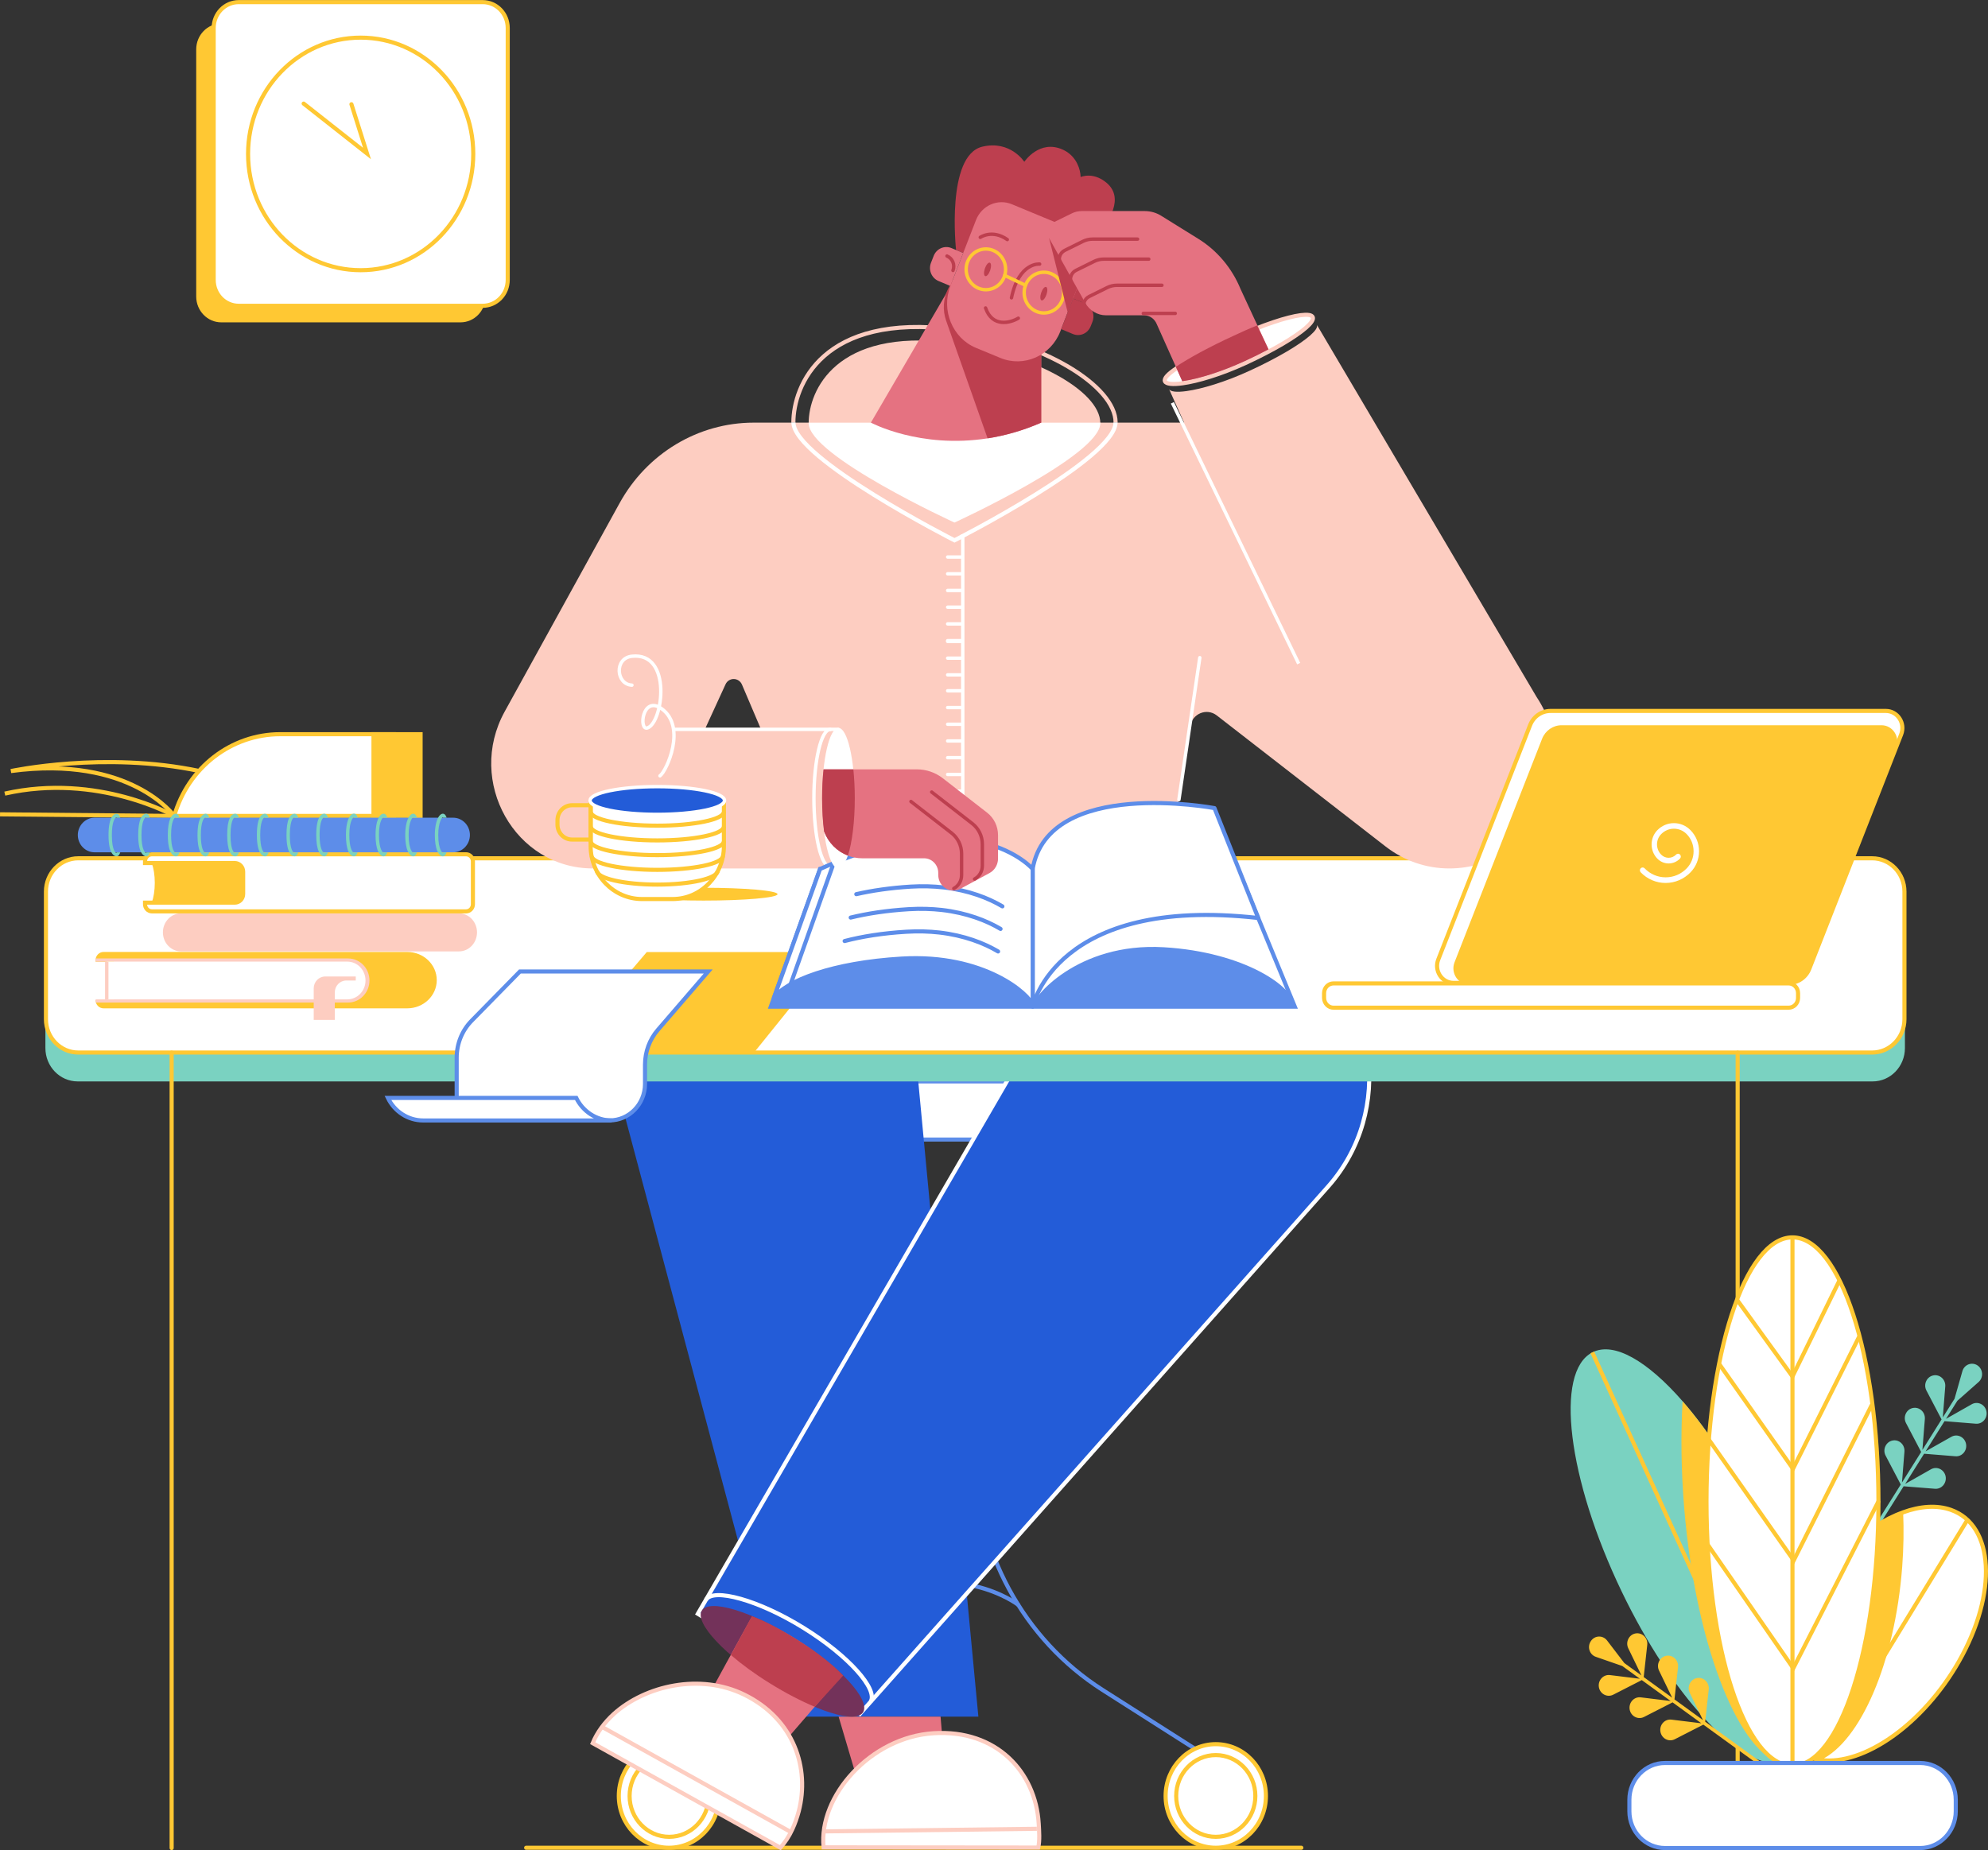 <svg width="449" height="418" viewBox="0 0 449 418" fill="none" xmlns="http://www.w3.org/2000/svg">
<rect x="0" y="0" width="449" height="418" fill="#333333" stroke="none"/>
<g clip-path="url(#clip0_1633_27743)">
<path d="M293.917 417.421H118.834" stroke="#FFC833" stroke-width="0.926" stroke-miterlimit="10" stroke-linecap="round"/>
<path d="M206.437 257.435V328.281C206.437 350.093 195.494 370.344 177.523 381.79L152.232 397.902" stroke="#5D8DE9" stroke-width="0.926" stroke-linecap="round" stroke-linejoin="round"/>
<path d="M220.138 257.435V328.281C220.138 350.093 231.081 370.344 249.051 381.79L274.343 397.902" stroke="#5D8DE9" stroke-width="0.926" stroke-linecap="round" stroke-linejoin="round"/>
<path d="M229.339 257.435H198.499C195.771 257.435 193.567 255.159 193.567 252.341V244.301H234.271V252.341C234.271 255.159 232.067 257.435 229.339 257.435Z" fill="white" stroke="#5D8DE9" stroke-width="0.926" stroke-miterlimit="10"/>
<path d="M151.091 417.421C157.348 417.421 162.419 412.183 162.419 405.719C162.419 399.255 157.348 394.018 151.091 394.018C144.834 394.018 139.763 399.255 139.763 405.719C139.763 412.183 144.834 417.421 151.091 417.421Z" fill="white" stroke="#FFC833" stroke-width="0.926" stroke-miterlimit="10"/>
<path d="M274.589 417.421C280.847 417.421 285.917 412.183 285.917 405.719C285.917 399.255 280.847 394.018 274.589 394.018C268.332 394.018 263.261 399.255 263.261 405.719C263.261 412.183 268.332 417.421 274.589 417.421Z" fill="white" stroke="#FFC833" stroke-width="0.926" stroke-miterlimit="10"/>
<path d="M274.589 414.953C279.521 414.953 283.528 410.814 283.528 405.719C283.528 400.625 279.521 396.485 274.589 396.485C269.657 396.485 265.65 400.625 265.65 405.719C265.65 410.814 269.657 414.953 274.589 414.953Z" fill="white" stroke="#FFC833" stroke-width="0.926" stroke-miterlimit="10"/>
<path d="M151.138 414.953C156.069 414.953 160.077 410.814 160.077 405.719C160.077 400.625 156.069 396.485 151.138 396.485C146.206 396.485 142.198 400.625 142.198 405.719C142.198 410.814 146.206 414.953 151.138 414.953Z" fill="white" stroke="#FFC833" stroke-width="0.926" stroke-miterlimit="10"/>
<path d="M229.94 362.511C229.94 362.511 215.267 351.398 196.603 362.511" stroke="#5D8DE9" stroke-width="0.926" stroke-linecap="round" stroke-linejoin="round"/>
<path d="M206.791 237.949L220.971 387.809H177.277L141.351 252.962C134.739 230.96 148.965 208.575 171.112 208.527H174.195C190.593 208.48 204.495 221.041 206.791 237.949Z" fill="#235CD8"/>
<path d="M212.432 387.809H189.407L193.028 400.052C197.575 395.371 203.91 391.996 210.83 391.566C211.477 391.518 212.109 391.502 212.741 391.502L212.432 387.809Z" fill="#E57281"/>
<path d="M186.016 417.325C184.814 405.798 196.588 392.457 210.845 391.55C225.101 390.642 233.902 400.369 234.595 411.928C234.703 413.679 234.857 415.812 234.487 417.373L186.016 417.325Z" fill="white" stroke="#FDCDC1" stroke-width="0.926" stroke-miterlimit="10"/>
<path d="M234.179 413.138L186.015 413.727" stroke="#FDCDC1" stroke-width="0.926" stroke-miterlimit="10"/>
<path d="M194.369 387.809L157.919 364.883L239.419 223.843C249.729 206.951 275.899 201.729 292.406 212.11C311.44 224.082 315.17 251.003 300.158 268.007L194.369 387.809Z" fill="#235CD8"/>
<path d="M194.214 387.172L157.61 364.565L239.264 223.843C249.575 206.951 275.745 201.729 292.252 212.11C311.286 224.082 315.015 251.003 300.004 268.007L194.214 387.172Z" stroke="white" stroke-width="0.926" stroke-miterlimit="10"/>
<path d="M158.489 363.88C160.107 361.11 169.586 363.928 179.666 370.2C189.745 376.457 196.573 384.003 194.955 386.774C193.336 389.544 183.889 386.503 173.809 380.246C163.745 373.989 156.886 366.666 158.489 363.88Z" fill="#73325A"/>
<path d="M160.708 381.806L177.724 392.855L182.532 387.283L183.996 385.579L190.1 378.51C187.48 375.74 183.888 372.811 179.65 370.2C176.229 368.082 172.853 366.395 169.802 365.249L165.039 373.893L163.991 375.788L160.708 381.806Z" fill="#E57281"/>
<path d="M133.861 393.794L176.244 417.404C177.308 416.226 178.217 414.841 178.942 413.265C179.558 411.944 180.036 410.559 180.406 409.158C182.902 399.478 179.373 388.381 168.107 382.841C158.166 377.953 145.79 380.755 138.639 387.187C136.527 389.114 134.863 391.358 133.861 393.794Z" fill="white" stroke="#FDCDC1" stroke-width="0.926" stroke-miterlimit="10"/>
<path d="M136.126 390.212L178.525 413.823" stroke="#FDCDC1" stroke-width="0.926" stroke-miterlimit="10" stroke-linecap="round"/>
<path d="M165.07 373.878C167.505 375.979 170.495 378.177 173.84 380.246C177.415 382.475 180.929 384.29 184.027 385.58L190.438 378.511C187.818 375.741 183.919 372.811 179.681 370.2C176.259 368.083 172.884 366.236 169.832 365.09L165.07 373.878Z" fill="#BD3F4F"/>
<path d="M159.429 361.428C161.047 358.657 171.281 361.412 181.53 367.78C191.779 374.148 198.283 381.615 196.665 384.385" stroke="white" stroke-width="0.926" stroke-miterlimit="10"/>
<path d="M17.544 244.301C13.521 244.301 10.254 240.926 10.254 236.77V207.954C10.254 203.799 13.521 200.424 17.544 200.424H422.947C426.97 200.424 430.237 203.799 430.237 207.954V236.77C430.237 240.926 426.97 244.301 422.947 244.301H17.544Z" fill="#7AD2C1"/>
<path d="M17.667 193.896H422.839C426.862 193.896 430.129 197.272 430.129 201.427V230.243C430.129 234.398 426.862 237.773 422.839 237.773H17.667C13.645 237.773 10.377 234.398 10.377 230.243V201.427C10.377 197.272 13.645 193.896 17.667 193.896Z" fill="white" stroke="#FFC833" stroke-width="0.926" stroke-miterlimit="10"/>
<path d="M38.767 237.805V417.484" stroke="#FFC833" stroke-width="0.926" stroke-miterlimit="10" stroke-linecap="round"/>
<path d="M392.462 237.805V417.484" stroke="#FFC833" stroke-width="0.926" stroke-miterlimit="10" stroke-linecap="round"/>
<path d="M405.778 372.764L406.425 373.194L429.944 335.764L437.019 336.322C438.529 336.449 439.731 335.032 439.423 333.488C439.099 331.959 437.45 331.163 436.109 331.928L430.299 335.223L434.568 328.409L441.642 328.982C443.153 329.11 444.355 327.677 444.031 326.148C443.707 324.62 442.058 323.824 440.717 324.588L434.907 327.868L439.176 321.054L446.25 321.627C447.761 321.754 448.963 320.322 448.639 318.793C448.316 317.265 446.667 316.469 445.326 317.233L439.515 320.528L442.089 316.437L446.867 312.218C448.023 311.199 447.9 309.32 446.636 308.461C445.357 307.601 443.646 308.254 443.214 309.766L441.442 315.991L438.791 320.21L439.346 313.205C439.469 311.645 438.097 310.403 436.618 310.721C435.138 311.04 434.368 312.759 435.092 314.128L438.513 320.656L434.183 327.549L434.738 320.56C434.861 319 433.489 317.758 432.01 318.077C430.53 318.395 429.759 320.115 430.484 321.484L433.905 328.011L429.574 334.905L430.129 327.916C430.253 326.355 428.881 325.098 427.401 325.432C425.922 325.75 425.151 327.47 425.875 328.839L429.297 335.366L405.778 372.764Z" fill="#7AD2C1"/>
<path d="M366.261 359.533C377.559 383.048 392.817 399.398 401.833 398.268C402.573 398.173 403.266 397.966 403.913 397.631C412.483 393.237 409.524 369.054 397.286 343.613C392.046 332.707 385.958 323.362 380.04 316.564C372.133 307.505 364.535 303 359.634 305.515C351.065 309.909 354.039 334.092 366.261 359.533Z" fill="#7AD2C1"/>
<path d="M380.41 340.954C382.922 370.757 392.154 394.797 401.817 398.268C402.557 398.173 403.251 397.966 403.898 397.631C412.467 393.237 409.508 369.054 397.271 343.613C392.03 332.707 385.943 323.362 380.024 316.564C379.593 324.063 379.685 332.325 380.41 340.954Z" fill="#FFC833"/>
<path d="M359.633 305.516L401.816 398.269" stroke="#FFC833" stroke-width="0.926" stroke-miterlimit="10"/>
<path d="M360.435 374.292L366.4 376.362L370.376 379.243L363.625 378.415C362.115 378.224 360.867 379.593 361.113 381.138C361.375 382.682 362.994 383.542 364.365 382.841L370.808 379.546L377.327 384.274L370.576 383.446C369.066 383.255 367.818 384.624 368.064 386.169C368.326 387.713 369.944 388.573 371.316 387.872L377.758 384.577L384.262 389.305L377.512 388.477C376.001 388.286 374.753 389.655 375.015 391.2C375.277 392.744 376.895 393.604 378.267 392.903L384.709 389.607L396.623 398.252H397.964L385.125 388.939L385.927 381.663C386.096 380.103 384.771 378.813 383.276 379.084C381.781 379.355 380.964 381.042 381.642 382.443L384.617 388.573L378.19 383.908L378.991 376.632C379.161 375.072 377.835 373.782 376.341 374.053C374.846 374.324 374.029 376.011 374.707 377.412L377.666 383.526L371.239 378.861L372.04 371.585C372.21 370.025 370.885 368.736 369.39 369.006C367.895 369.277 367.078 370.965 367.756 372.366L370.73 378.495L366.862 375.693L362.963 370.598C362.023 369.372 360.188 369.42 359.325 370.71C358.416 371.999 358.986 373.798 360.435 374.292Z" fill="#FFC833"/>
<path d="M408.784 397.026C409.554 397.297 410.371 397.488 411.203 397.599C420.913 398.905 434.322 389.544 442.429 375.327C451.229 359.884 450.427 344.568 440.641 341.097C437.466 339.967 433.721 340.238 429.837 341.639C421.73 344.552 412.945 352.353 406.996 362.781C398.211 378.24 399.012 393.556 408.784 397.026Z" fill="white" stroke="#FFC833" stroke-width="0.926" stroke-miterlimit="10"/>
<path d="M408.783 397.026C409.554 397.297 410.371 397.488 411.203 397.599C420.173 393.396 427.972 375.597 429.621 353.977C429.944 349.71 430.006 345.571 429.836 341.639C421.73 344.552 412.945 352.353 406.996 362.781C398.211 378.24 399.012 393.556 408.783 397.026Z" fill="#FFC833"/>
<path d="M444.355 343.343L411.219 397.6" stroke="#FFC833" stroke-width="0.926" stroke-miterlimit="10"/>
<path d="M404.837 398.905C394.112 398.905 385.418 372.183 385.418 339.219C385.418 306.256 394.112 279.533 404.837 279.533C415.562 279.533 424.257 306.256 424.257 339.219C424.257 372.183 415.562 398.905 404.837 398.905Z" fill="white" stroke="#FFC833" stroke-width="0.926" stroke-miterlimit="10"/>
<path d="M404.838 279.517V398.905" stroke="#FFC833" stroke-width="0.926" stroke-miterlimit="10"/>
<path d="M392.462 293.83L404.838 310.96L415.333 289.5" stroke="#FFC833" stroke-width="0.926" stroke-miterlimit="10" stroke-linecap="round"/>
<path d="M388.44 308.349L404.961 331.816L419.819 302.124" stroke="#FFC833" stroke-width="0.926" stroke-miterlimit="10" stroke-linecap="round"/>
<path d="M385.865 325.097L405.115 352.512L422.701 317.487" stroke="#FFC833" stroke-width="0.926" stroke-miterlimit="10" stroke-linecap="round"/>
<path d="M384.664 347.45L405.023 376.871L424.211 339.267" stroke="#FFC833" stroke-width="0.926" stroke-miterlimit="10" stroke-linecap="round"/>
<path d="M376.048 417.485H433.674C438.113 417.485 441.719 413.759 441.719 409.174V406.579C441.719 401.994 438.113 398.269 433.674 398.269H376.048C371.609 398.269 368.003 401.994 368.003 406.579V409.174C368.003 413.775 371.609 417.485 376.048 417.485Z" fill="white" stroke="#5D8DE9" stroke-width="0.926" stroke-miterlimit="10"/>
<path d="M36.793 210.629C36.793 213.001 38.627 214.928 40.878 214.928H103.652C105.917 214.928 107.736 213.001 107.736 210.629C107.736 208.257 105.902 206.331 103.652 206.331H40.878C38.627 206.331 36.793 208.257 36.793 210.629Z" fill="#FDCDC1"/>
<path d="M63.287 165.86H88.98V184.328H39.352C42.496 173.375 52.237 165.86 63.287 165.86Z" fill="white" stroke="#FFC833" stroke-width="0.926" stroke-miterlimit="10"/>
<path d="M84.356 165.86V184.328L94.99 184.344V165.86H84.356Z" fill="#FFC833" stroke="#FFC833" stroke-width="0.926" stroke-miterlimit="10"/>
<path d="M0.005 183.962L39.352 184.328C39.352 184.328 29.504 170.541 2.471 174.187C2.471 174.187 23.616 169.633 45.07 174.187" stroke="#FFC833" stroke-width="0.926" stroke-miterlimit="10"/>
<path d="M39.352 184.328C39.352 184.328 22.106 174.537 1.083 179.282" stroke="#FFC833" stroke-width="0.926" stroke-miterlimit="10"/>
<path d="M34.959 199.437C34.959 201.172 34.697 202.748 34.281 203.91H53.161C54.132 203.91 54.934 203.035 54.934 201.968V196.921C54.934 195.839 54.148 194.979 53.161 194.979H34.281C34.697 196.125 34.959 197.701 34.959 199.437Z" fill="#FFC833"/>
<path d="M54.918 196.922V201.968C54.918 203.051 54.07 203.911 53.038 203.911H32.755V204.277C32.755 205.168 33.449 205.885 34.312 205.885H105.254C106.117 205.885 106.811 205.168 106.811 204.277V194.597C106.811 193.706 106.117 192.989 105.254 192.989H34.312C33.449 192.989 32.755 193.706 32.755 194.597V194.963H53.038C54.07 194.979 54.918 195.839 54.918 196.922Z" fill="white"/>
<path d="M54.918 196.922V201.968C54.918 203.051 54.07 203.911 53.038 203.911H32.755V204.277C32.755 205.168 33.449 205.885 34.312 205.885H105.254C106.117 205.885 106.811 205.168 106.811 204.277V194.597C106.811 193.706 106.117 192.989 105.254 192.989H34.312C33.449 192.989 32.755 193.706 32.755 194.597V194.963H53.038C54.07 194.979 54.918 195.839 54.918 196.922Z" stroke="#FFC833" stroke-width="0.926" stroke-miterlimit="10"/>
<path d="M81.35 218.382C82.09 219.098 82.553 220.404 82.553 221.503C82.553 223.684 80.703 225.928 78.422 225.928H21.582C21.582 226.947 22.383 227.791 23.385 227.791H91.985C93.819 227.791 95.484 227.075 96.686 225.928C97.888 224.782 98.643 223.19 98.643 221.423C98.643 217.904 95.668 215.055 91.985 215.055H23.385C22.399 215.055 21.582 215.883 21.582 216.917V217.252H78.422C79.578 217.236 80.611 217.682 81.35 218.382Z" fill="#FFC833"/>
<path d="M25.697 217.236V225.769H21.597V226.486H78.622C79.254 226.486 79.871 226.358 80.425 226.12C81.027 225.865 81.581 225.499 82.028 225.021C82.907 224.114 83.446 222.872 83.446 221.503C83.446 218.748 81.289 216.52 78.622 216.52H21.597V217.236H25.697Z" fill="#FDCDC1"/>
<path d="M24.11 217.236V225.769H78.422C80.703 225.769 82.553 223.859 82.553 221.503C82.553 220.324 82.09 219.258 81.351 218.478C80.611 217.713 79.578 217.236 78.438 217.236H24.11Z" fill="white"/>
<path d="M24.109 217.236V225.769" stroke="#FDCDC1" stroke-width="0.771" stroke-miterlimit="10"/>
<path d="M70.855 223.286V230.402H75.617V224.193C75.617 222.713 76.773 221.503 78.222 221.503H80.349V220.595H73.459C72.011 220.595 70.855 221.805 70.855 223.286Z" fill="#FDCDC1"/>
<path d="M21.366 184.726H102.342C104.438 184.726 106.133 186.477 106.133 188.643C106.118 190.792 104.438 192.543 102.342 192.543H21.366C19.27 192.543 17.575 190.792 17.575 188.627C17.59 186.477 19.285 184.726 21.366 184.726Z" fill="#5D8DE9"/>
<path d="M39.737 192.559H40.554C40.462 192.814 40.23 193.451 39.722 193.451C39.414 193.451 37.903 193.212 37.903 188.643C37.903 187.019 38.088 185.777 38.458 184.933C38.905 183.93 39.491 183.819 39.706 183.819C40.23 183.819 40.462 184.472 40.554 184.726H39.737C39.706 184.663 39.676 184.631 39.66 184.615C39.383 184.694 38.643 185.491 38.643 188.643C38.643 191.795 39.383 192.575 39.66 192.671C39.691 192.639 39.722 192.607 39.737 192.559Z" fill="#7AD2C1"/>
<path d="M33.048 192.559H33.865C33.773 192.814 33.542 193.451 33.033 193.451C32.725 193.451 31.214 193.212 31.214 188.643C31.214 187.019 31.399 185.777 31.769 184.933C32.216 183.93 32.802 183.819 33.018 183.819C33.542 183.819 33.773 184.472 33.865 184.726H33.048C33.018 184.663 32.987 184.631 32.971 184.615C32.694 184.694 31.954 185.491 31.954 188.643C31.954 191.795 32.694 192.575 32.971 192.671C32.987 192.639 33.018 192.607 33.048 192.559Z" fill="#7AD2C1"/>
<path d="M26.344 192.559H27.161C27.068 192.814 26.837 193.451 26.329 193.451C25.897 193.451 24.51 193.101 24.51 188.643C24.51 184.185 25.897 183.835 26.329 183.835C26.853 183.835 27.084 184.488 27.176 184.742H26.359C26.329 184.679 26.298 184.647 26.282 184.631C25.974 184.711 25.265 185.538 25.265 188.659C25.265 190.569 25.527 191.556 25.758 192.066C25.943 192.48 26.144 192.655 26.282 192.687C26.298 192.639 26.313 192.607 26.344 192.559Z" fill="#7AD2C1"/>
<path d="M59.85 192.559H60.667C60.575 192.814 60.343 193.451 59.835 193.451C59.527 193.451 58.016 193.212 58.016 188.643C58.016 184.074 59.403 183.835 59.835 183.835C60.359 183.835 60.59 184.488 60.683 184.742H59.866C59.835 184.679 59.804 184.647 59.789 184.631C59.48 184.711 58.772 185.538 58.772 188.659C58.772 191.779 59.511 192.591 59.789 192.687C59.789 192.639 59.819 192.607 59.85 192.559Z" fill="#7AD2C1"/>
<path d="M53.146 192.559H53.963C53.87 192.814 53.639 193.451 53.13 193.451C52.837 193.451 52.298 193.324 51.882 192.432C51.512 191.62 51.312 190.346 51.312 188.643C51.312 186.939 51.497 185.666 51.882 184.854C52.298 183.962 52.837 183.835 53.13 183.835C53.654 183.835 53.886 184.488 53.978 184.742H53.161C53.13 184.679 53.099 184.647 53.084 184.631C52.899 184.663 52.714 184.87 52.56 185.204C52.344 185.682 52.067 186.669 52.067 188.659C52.067 190.649 52.329 191.62 52.56 192.114C52.714 192.448 52.915 192.655 53.084 192.687C53.099 192.639 53.115 192.607 53.146 192.559Z" fill="#7AD2C1"/>
<path d="M46.442 192.559H47.258C47.166 192.814 46.935 193.451 46.426 193.451C45.995 193.451 44.608 193.101 44.608 188.643C44.608 184.185 46.118 183.835 46.426 183.835C46.95 183.835 47.181 184.488 47.274 184.742H46.457C46.426 184.679 46.395 184.647 46.38 184.631C46.103 184.711 45.363 185.507 45.363 188.659C45.363 191.811 46.072 192.607 46.38 192.687C46.395 192.639 46.411 192.607 46.442 192.559Z" fill="#7AD2C1"/>
<path d="M79.948 192.56H80.765C80.672 192.814 80.441 193.451 79.932 193.451C79.701 193.451 79.115 193.34 78.684 192.337C78.314 191.509 78.129 190.251 78.129 188.627C78.129 187.131 78.329 185.873 78.684 185.013C79.008 184.249 79.47 183.803 79.948 183.803C80.472 183.803 80.703 184.456 80.795 184.711H79.979C79.948 184.663 79.932 184.615 79.917 184.599C79.824 184.647 79.609 184.822 79.393 185.332C79.162 185.857 78.9 186.86 78.9 188.611C78.9 191.763 79.639 192.544 79.917 192.639C79.901 192.639 79.917 192.607 79.948 192.56Z" fill="#7AD2C1"/>
<path d="M73.243 192.559H74.06C73.968 192.814 73.736 193.451 73.228 193.451C72.997 193.451 72.411 193.339 71.979 192.336C71.609 191.508 71.424 190.251 71.424 188.627C71.424 184.153 72.812 183.819 73.243 183.819C73.767 183.819 73.998 184.472 74.091 184.726H73.274C73.243 184.663 73.212 184.631 73.197 184.615C72.889 184.694 72.18 185.522 72.18 188.643C72.18 191.763 72.919 192.575 73.197 192.671C73.197 192.639 73.212 192.607 73.243 192.559Z" fill="#7AD2C1"/>
<path d="M66.539 192.559H67.356C67.264 192.814 67.032 193.451 66.524 193.451C66.092 193.451 64.705 193.101 64.705 188.643C64.705 186.939 64.89 185.666 65.275 184.854C65.692 183.962 66.231 183.835 66.524 183.835C67.048 183.835 67.279 184.488 67.372 184.742H66.555C66.524 184.679 66.493 184.647 66.478 184.631C66.293 184.663 66.108 184.87 65.954 185.204C65.738 185.682 65.46 186.669 65.46 188.659C65.46 191.779 66.169 192.607 66.478 192.687C66.493 192.639 66.524 192.607 66.539 192.559Z" fill="#7AD2C1"/>
<path d="M100.045 192.559H100.862C100.77 192.814 100.538 193.451 100.03 193.451C99.552 193.451 99.105 193.005 98.766 192.241C98.396 191.381 98.211 190.139 98.211 188.627C98.211 186.86 98.519 185.745 98.766 185.124C99.105 184.296 99.567 183.819 100.03 183.819C100.554 183.819 100.785 184.472 100.877 184.726H100.061C100.03 184.679 100.014 184.647 99.999 184.615C99.891 184.679 99.66 184.901 99.444 185.506C99.228 186.064 98.982 187.051 98.982 188.627C98.982 190.394 99.244 191.381 99.475 191.922C99.691 192.432 99.906 192.607 99.999 192.655C99.999 192.639 100.03 192.607 100.045 192.559Z" fill="#7AD2C1"/>
<path d="M93.357 192.559H94.174C94.081 192.814 93.85 193.451 93.341 193.451C92.864 193.451 92.416 193.005 92.078 192.241C91.708 191.381 91.523 190.139 91.523 188.627C91.523 185.506 92.463 183.819 93.341 183.819C93.865 183.819 94.097 184.472 94.189 184.726H93.372C93.341 184.679 93.326 184.647 93.31 184.615C93.203 184.679 92.987 184.901 92.756 185.475C92.54 186.016 92.293 187.019 92.293 188.627C92.293 190.394 92.555 191.381 92.786 191.922C93.002 192.432 93.218 192.607 93.31 192.655C93.31 192.639 93.326 192.607 93.357 192.559Z" fill="#7AD2C1"/>
<path d="M86.652 192.559H87.469C87.376 192.814 87.145 193.451 86.637 193.451C86.406 193.451 85.835 193.339 85.373 192.273C85.003 191.413 84.818 190.187 84.818 188.643C84.818 187.098 85.018 185.889 85.373 185.029C85.697 184.265 86.159 183.819 86.637 183.819C87.161 183.819 87.392 184.472 87.484 184.726H86.668C86.637 184.679 86.621 184.631 86.606 184.615C86.513 184.663 86.298 184.838 86.082 185.347C85.851 185.873 85.589 186.876 85.589 188.627C85.589 190.378 85.851 191.413 86.082 191.938C86.298 192.432 86.513 192.607 86.606 192.639C86.606 192.639 86.621 192.607 86.652 192.559Z" fill="#7AD2C1"/>
<path d="M49.971 72.821H104.006C107.135 72.821 109.663 70.21 109.663 66.978V11.161C109.663 7.929 107.135 5.318 104.006 5.318H49.971C46.842 5.318 44.315 7.929 44.315 11.161V66.978C44.315 70.21 46.858 72.821 49.971 72.821Z" fill="#FFC833"/>
<path d="M53.917 69.08H109.016C112.144 69.08 114.672 66.469 114.672 63.237V6.321C114.672 3.089 112.144 0.478 109.016 0.478H53.917C50.788 0.478 48.261 3.089 48.261 6.321V63.237C48.261 66.469 50.788 69.08 53.917 69.08Z" fill="white" stroke="#FFC833" stroke-width="0.926" stroke-miterlimit="10"/>
<path d="M81.459 61.04C67.414 61.04 56.028 49.279 56.028 34.771C56.028 20.263 67.414 8.502 81.459 8.502C95.503 8.502 106.889 20.263 106.889 34.771C106.889 49.279 95.503 61.04 81.459 61.04Z" stroke="#FFC833" stroke-width="0.926" stroke-miterlimit="10"/>
<path d="M68.585 23.403L82.887 34.675L79.373 23.547" stroke="#FFC833" stroke-width="0.926" stroke-miterlimit="10" stroke-linecap="round"/>
<path d="M126.74 237.773H170.31L188.604 215.071H146.082L126.74 237.773Z" fill="#FFC833"/>
<path d="M103.144 238.952V252.962L137.667 253.105C142.09 253.121 145.681 249.428 145.681 244.859V240.512C145.681 237.615 146.714 234.829 148.563 232.679L159.953 219.465H117.431L106.55 230.562C104.361 232.775 103.144 235.784 103.144 238.952Z" fill="white" stroke="#5D8DE9" stroke-width="0.926" stroke-miterlimit="10"/>
<path d="M87.609 248.026C89.073 251.051 92.094 253.121 95.592 253.121H138.13C134.647 253.121 131.626 251.051 130.146 248.026H87.609Z" fill="white" stroke="#5D8DE9" stroke-width="0.926" stroke-miterlimit="10"/>
<path d="M113.979 160.766L139.933 113.673C146.129 102.417 157.703 95.476 170.233 95.476H267.438L264.032 87.882C264.31 88.503 265.774 88.662 268.009 88.343C271.43 87.866 276.64 86.322 282.188 83.774C285.363 82.326 288.245 80.813 290.634 79.412C295.15 76.753 297.878 74.429 297.431 73.394L347.058 157.47C357.954 173.884 346.58 196.189 327.315 196.189C324.726 196.189 322.167 195.759 319.732 194.915C317.297 194.072 315.001 192.83 312.935 191.222L274.821 161.626C272.524 159.843 269.242 161.228 268.779 164.141L263.801 196.189H133.938C116.322 196.205 105.271 176.559 113.979 160.766ZM171.744 164.444L167.583 154.668C166.874 152.997 164.593 152.965 163.853 154.621L159.337 164.46H171.744V164.444Z" fill="#FDCDC1"/>
<path d="M251.964 95.444C251.964 87.213 235.519 77.04 215.576 74.445C185.661 70.576 179.188 87.213 179.188 95.444" stroke="#FDCDC1" stroke-width="0.926" stroke-miterlimit="10"/>
<path d="M182.64 95.587C182.64 102.958 215.576 118.051 215.576 118.051C215.576 118.051 248.512 102.958 248.512 95.587C248.512 88.216 232.853 79.682 214.806 77.405C188.836 74.126 182.64 88.2 182.64 95.587Z" fill="#FDCDC1"/>
<path d="M182.64 95.587C182.64 102.958 215.576 118.051 215.576 118.051C215.576 118.051 248.512 102.958 248.512 95.587V95.491H182.64V95.587Z" fill="white"/>
<path d="M179.203 95.428C179.203 103.563 215.576 122.063 215.576 122.063C215.576 122.063 251.949 103.579 251.949 95.428" stroke="white" stroke-width="0.926" stroke-miterlimit="10"/>
<path d="M187.51 195.838C185.476 195.838 183.827 188.881 183.827 180.316C183.827 171.751 185.476 164.793 187.51 164.793" stroke="white" stroke-width="0.771" stroke-miterlimit="10" stroke-linecap="round"/>
<path d="M264.787 91.002L293.315 149.924" stroke="white" stroke-width="0.771" stroke-miterlimit="10"/>
<path d="M270.983 148.57L266.267 180.634" stroke="white" stroke-width="0.771" stroke-miterlimit="10" stroke-linecap="round"/>
<path d="M217.117 125.836H214.034" stroke="white" stroke-width="0.771" stroke-miterlimit="10" stroke-linecap="round"/>
<path d="M217.117 129.625H214.035" stroke="white" stroke-width="0.771" stroke-miterlimit="10" stroke-linecap="round"/>
<path d="M217.117 133.398H214.035" stroke="white" stroke-width="0.771" stroke-miterlimit="10" stroke-linecap="round"/>
<path d="M217.117 137.171H214.035" stroke="white" stroke-width="0.771" stroke-miterlimit="10" stroke-linecap="round"/>
<path d="M217.117 140.944H214.035" stroke="white" stroke-width="0.771" stroke-miterlimit="10" stroke-linecap="round"/>
<path d="M217.117 144.733H214.035" stroke="white" stroke-width="0.771" stroke-miterlimit="10" stroke-linecap="round"/>
<path d="M217.117 144.908H214.035" stroke="white" stroke-width="0.771" stroke-miterlimit="10" stroke-linecap="round"/>
<path d="M217.117 148.682H214.035" stroke="white" stroke-width="0.771" stroke-miterlimit="10" stroke-linecap="round"/>
<path d="M217.117 152.455H214.035" stroke="white" stroke-width="0.771" stroke-miterlimit="10" stroke-linecap="round"/>
<path d="M217.117 156.053H214.035" stroke="white" stroke-width="0.771" stroke-miterlimit="10" stroke-linecap="round"/>
<path d="M217.117 159.842H214.035" stroke="white" stroke-width="0.771" stroke-miterlimit="10" stroke-linecap="round"/>
<path d="M217.117 163.615H214.035" stroke="white" stroke-width="0.771" stroke-miterlimit="10" stroke-linecap="round"/>
<path d="M217.117 167.388H214.035" stroke="white" stroke-width="0.771" stroke-miterlimit="10" stroke-linecap="round"/>
<path d="M217.117 171.162H214.035" stroke="white" stroke-width="0.771" stroke-miterlimit="10" stroke-linecap="round"/>
<path d="M217.117 174.951H214.035" stroke="white" stroke-width="0.771" stroke-miterlimit="10" stroke-linecap="round"/>
<path d="M217.117 178.724H214.035" stroke="white" stroke-width="0.771" stroke-miterlimit="10" stroke-linecap="round"/>
<path d="M217.117 182.497H214.035" stroke="white" stroke-width="0.771" stroke-miterlimit="10" stroke-linecap="round"/>
<path d="M217.117 186.27H214.035" stroke="white" stroke-width="0.771" stroke-miterlimit="10" stroke-linecap="round"/>
<path d="M217.117 186.461H214.035" stroke="white" stroke-width="0.771" stroke-miterlimit="10" stroke-linecap="round"/>
<path d="M217.117 190.234H214.035" stroke="white" stroke-width="0.771" stroke-miterlimit="10" stroke-linecap="round"/>
<path d="M217.117 194.007H214.035" stroke="white" stroke-width="0.771" stroke-miterlimit="10" stroke-linecap="round"/>
<path d="M217.441 120.694V180.635" stroke="white" stroke-width="0.771" stroke-miterlimit="10"/>
<path d="M189.298 164.762H152.232" stroke="white" stroke-width="0.771" stroke-miterlimit="10" stroke-linecap="round"/>
<path d="M292.437 227.409H174.086L185.214 196.316H279.614L292.437 227.409Z" fill="white" stroke="#5D8DE9" stroke-width="0.926" stroke-miterlimit="10"/>
<path d="M292.437 227.409C292.437 223.015 281.155 215.07 262.83 213.988C243.21 212.842 232.93 225.578 233.223 227.409H292.437Z" fill="#5D8DE9"/>
<path d="M233.239 227.409C233.239 227.409 238.448 202.255 284.176 207.381L274.297 182.561C274.297 182.561 236.845 175.524 233.223 196.316L233.239 227.409Z" fill="white" stroke="#5D8DE9" stroke-width="0.926" stroke-linejoin="round"/>
<path d="M174.78 225.451C177.508 221.55 188.019 217.474 203.678 216.551C222.296 215.453 232.499 224.591 233.239 227.075V196.316C233.239 196.316 219.953 180.65 185.214 196.316L174.78 225.451Z" fill="white" stroke="#5D8DE9" stroke-width="0.926" stroke-linejoin="round"/>
<path d="M190.763 212.587C194.647 211.569 199.347 210.804 204.711 210.486C207.377 210.327 209.858 210.406 212.139 210.661C217.796 211.314 222.25 213.065 225.425 214.944" stroke="#5D8DE9" stroke-width="0.926" stroke-linecap="round" stroke-linejoin="round"/>
<path d="M192.134 207.286C195.849 206.378 200.272 205.694 205.265 205.391C207.932 205.232 210.413 205.312 212.694 205.566C218.35 206.219 222.805 207.97 225.979 209.849" stroke="#5D8DE9" stroke-width="0.926" stroke-linecap="round" stroke-linejoin="round"/>
<path d="M193.398 202C196.943 201.188 201.058 200.583 205.682 200.296C208.348 200.137 210.83 200.217 213.111 200.472C218.767 201.124 223.221 202.876 226.396 204.754" stroke="#5D8DE9" stroke-width="0.926" stroke-linecap="round" stroke-linejoin="round"/>
<path d="M188.312 194.915L178.51 222.489" stroke="#5D8DE9" stroke-width="0.926" stroke-miterlimit="10"/>
<path d="M174.071 227.409H233.239V227.075C232.499 224.592 222.296 215.453 203.678 216.552C188.019 217.475 177.508 221.551 174.78 225.451L174.071 227.409Z" fill="#5D8DE9"/>
<path d="M196.696 95.476C196.696 95.476 207.731 101.414 223.051 99.026C226.858 98.437 230.942 97.322 235.165 95.476V76.307L215.314 63.539L212.34 68.65L196.696 95.476Z" fill="#E57281"/>
<path d="M214.22 65.051C213.033 67.328 212.833 70.034 213.696 72.47L223.051 99.025C226.858 98.436 230.942 97.322 235.165 95.475V76.307L215.222 63.141L214.22 65.051Z" fill="#BD3F4F"/>
<path d="M215.93 56.471C215.93 56.471 213.603 35.089 221.88 33.131C228.199 31.634 231.343 36.554 231.343 36.554C231.343 36.554 234.764 31.396 240.066 33.816C245.106 36.108 244.751 43.256 242.486 42.683C240.22 42.11 244.674 37.525 249.437 40.916C254.708 44.657 249.437 50.835 249.437 50.835C249.437 50.835 253.336 48.892 255.139 52.856C257.374 57.776 244.613 68.379 244.613 68.379L215.93 56.471Z" fill="#BD3F4F"/>
<path d="M228.537 46.138L241.776 51.63C244.967 52.952 246.523 56.725 245.244 60.005L239.465 74.89C237.338 80.383 231.235 83.057 225.933 80.86L220.431 78.584C215.113 76.387 212.524 70.082 214.651 64.606L220.431 49.72C221.71 46.424 225.362 44.816 228.537 46.138Z" fill="#E57281"/>
<path d="M211.985 63.491L214.651 64.606L217.549 57.155L214.883 56.04C213.295 55.388 211.507 56.184 210.875 57.807L210.274 59.352C209.627 60.976 210.398 62.822 211.985 63.491Z" fill="#E57281"/>
<path d="M242.332 75.464L239.666 74.349L242.363 67.424L245.029 68.538C246.617 69.191 247.372 71.054 246.74 72.678L246.339 73.697C245.707 75.32 243.92 76.116 242.332 75.464Z" fill="#BD3F4F"/>
<path d="M215.237 61.103C215.731 59.813 215.13 58.365 213.881 57.839" stroke="#BD3F4F" stroke-width="0.771" stroke-miterlimit="10" stroke-linecap="round"/>
<path d="M221.396 53.617C221.396 53.617 224.114 51.733 227.505 54.121" stroke="#BD3F4F" stroke-width="0.771" stroke-miterlimit="10" stroke-linecap="round"/>
<path d="M234.811 59.654C234.811 59.654 230.141 59.16 228.446 67.28" stroke="#BD3F4F" stroke-width="0.771" stroke-miterlimit="10" stroke-linecap="round"/>
<path d="M229.993 71.881C228.169 72.969 224.137 74.031 222.595 69.573" stroke="#BD3F4F" stroke-width="0.771" stroke-miterlimit="10" stroke-linecap="round"/>
<path d="M222.52 62.375C222.191 62.255 222.157 61.479 222.444 60.642C222.731 59.805 223.231 59.224 223.56 59.344C223.889 59.464 223.923 60.241 223.635 61.078C223.348 61.915 222.849 62.496 222.52 62.375Z" fill="#BD3F4F"/>
<path d="M235.232 67.853C234.903 67.733 234.869 66.957 235.157 66.12C235.444 65.283 235.943 64.702 236.272 64.822C236.601 64.942 236.635 65.719 236.348 66.556C236.061 67.393 235.561 67.974 235.232 67.853Z" fill="#BD3F4F"/>
<path d="M222.666 65.449C220.206 65.449 218.212 63.389 218.212 60.848C218.212 58.307 220.206 56.247 222.666 56.247C225.126 56.247 227.12 58.307 227.12 60.848C227.12 63.389 225.126 65.449 222.666 65.449Z" stroke="#FFC833" stroke-width="0.771" stroke-miterlimit="10" stroke-linecap="round"/>
<path d="M235.767 70.703C233.307 70.703 231.312 68.643 231.312 66.102C231.312 63.561 233.307 61.501 235.767 61.501C238.227 61.501 240.221 63.561 240.221 66.102C240.221 68.643 238.227 70.703 235.767 70.703Z" stroke="#FFC833" stroke-width="0.771" stroke-miterlimit="10" stroke-linecap="round"/>
<path d="M231.605 64.446L226.905 62.217" stroke="#FFC833" stroke-width="0.771" stroke-miterlimit="10" stroke-linecap="round"/>
<path d="M263.107 86.13C263.369 86.751 264.849 86.91 267.084 86.591C270.505 86.114 275.715 84.57 281.263 82.022C284.438 80.558 287.32 79.061 289.694 77.66C294.209 75.001 296.937 72.677 296.49 71.642C296.043 70.623 292.576 71.117 287.675 72.757C285.039 73.632 282.003 74.842 278.797 76.323C273.31 78.838 268.548 81.29 265.743 83.184C263.832 84.458 262.83 85.493 263.107 86.13Z" fill="white" stroke="#FDCDC1" stroke-width="0.926" stroke-miterlimit="10"/>
<path d="M236.953 53.843L241.145 70.575L244.921 60.864C246.37 57.138 244.629 52.872 241.068 51.312L236.953 53.843Z" fill="#BD3F4F"/>
<path d="M236.798 53.541L245.121 68.442C246.077 70.162 247.864 71.229 249.791 71.229H258.391C259.655 71.229 260.78 72.025 261.258 73.219L265.727 83.201L267.037 86.114C270.813 85.589 276.069 83.901 281.093 81.593C282.974 80.733 284.808 79.826 286.503 78.918L284.237 74.031L280.184 65.29C278.242 60.562 274.898 56.582 270.628 53.939L262.244 48.733C261.134 48.048 259.855 47.682 258.561 47.682H244.32C243.534 47.682 242.763 47.857 242.069 48.208L237.785 50.309C236.598 50.898 236.151 52.379 236.798 53.541Z" fill="#E57281"/>
<path d="M256.927 54.018H246.755C246 54.018 245.26 54.193 244.582 54.528L240.467 56.565C239.342 57.123 238.91 58.555 239.527 59.67" stroke="#BD3F4F" stroke-width="0.771" stroke-miterlimit="10" stroke-linecap="round"/>
<path d="M259.455 58.54H249.283C248.527 58.54 247.788 58.715 247.109 59.049L242.994 61.087C241.869 61.644 241.438 63.077 242.054 64.191" stroke="#BD3F4F" stroke-width="0.771" stroke-miterlimit="10" stroke-linecap="round"/>
<path d="M262.429 64.446H252.257C251.502 64.446 250.762 64.621 250.084 64.956L245.969 66.994C244.844 67.551 244.412 68.984 245.029 70.098" stroke="#BD3F4F" stroke-width="0.771" stroke-miterlimit="10" stroke-linecap="round"/>
<path d="M267.022 86.114C270.798 85.589 276.054 83.901 281.078 81.593C282.958 80.733 284.792 79.826 286.488 78.918L283.929 73.521C282.219 74.19 280.539 74.954 278.658 75.829C273.172 78.345 268.378 80.972 265.573 82.866L267.022 86.114Z" fill="#BD3F4F"/>
<path d="M265.435 70.798H258.222" stroke="#BD3F4F" stroke-width="0.771" stroke-miterlimit="10" stroke-linecap="round"/>
<path d="M189.36 196.189C187.326 196.189 185.676 189.082 185.676 180.316C185.676 171.55 187.326 164.443 189.36 164.443C191.394 164.443 193.043 171.55 193.043 180.316C193.043 189.082 191.394 196.189 189.36 196.189Z" fill="white"/>
<path d="M185.676 180.316C185.676 183.038 185.831 185.601 186.123 187.846C187.079 190.362 189.036 192.352 191.502 193.291C192.504 193.673 193.598 193.896 194.739 193.896H208.718C210.475 193.896 211.908 195.377 211.908 197.191V197.637C211.908 200.296 214.651 202.015 216.932 200.774L223.498 197.223C224.669 196.587 225.409 195.329 225.409 193.96V188.658C225.409 186.668 224.5 184.805 222.974 183.611L212.956 175.826C211.261 174.505 209.196 173.804 207.084 173.804H186.016C185.784 175.794 185.676 177.991 185.676 180.316Z" fill="#E57281"/>
<path d="M210.428 178.931L219.629 186.079C221.032 187.178 221.864 188.897 221.864 190.712V195.584C221.864 196.842 221.186 198.004 220.107 198.577" stroke="#BD3F4F" stroke-width="0.771" stroke-miterlimit="10" stroke-linecap="round"/>
<path d="M205.743 181.064L214.944 188.212C216.347 189.311 217.179 191.03 217.179 192.845V197.717C217.179 198.975 216.501 200.137 215.422 200.71" stroke="#BD3F4F" stroke-width="0.771" stroke-miterlimit="10" stroke-linecap="round"/>
<path d="M185.676 180.316C185.676 183.038 185.83 185.601 186.123 187.846C187.079 190.362 189.036 192.352 191.502 193.291C192.442 190.409 193.059 185.681 193.059 180.316C193.059 177.991 192.935 175.794 192.735 173.804H186C185.784 175.794 185.676 177.991 185.676 180.316Z" fill="#BD3F4F"/>
<path d="M158.905 203.448C149.678 203.448 142.198 202.8 142.198 202C142.198 201.199 149.678 200.551 158.905 200.551C168.132 200.551 175.612 201.199 175.612 202C175.612 202.8 168.132 203.448 158.905 203.448Z" fill="#FFC833"/>
<path d="M145.003 203.099H151.908C158.319 203.099 163.498 197.733 163.498 191.126V180.953H133.397V191.11C133.397 197.733 138.591 203.099 145.003 203.099Z" fill="white" stroke="#FFC833" stroke-width="0.926" stroke-miterlimit="10"/>
<path d="M129.19 189.662H133.413V181.908H129.19C127.387 181.908 125.907 183.421 125.907 185.299V186.286C125.907 188.149 127.387 189.662 129.19 189.662Z" stroke="#FFC833" stroke-width="0.926" stroke-miterlimit="10"/>
<path d="M148.455 183.978C140.071 183.978 133.274 182.574 133.274 180.841C133.274 179.109 140.071 177.705 148.455 177.705C156.839 177.705 163.636 179.109 163.636 180.841C163.636 182.574 156.839 183.978 148.455 183.978Z" fill="#235CD8" stroke="white" stroke-width="0.771" stroke-miterlimit="10"/>
<path d="M163.482 183.389C163.482 185.124 156.747 186.525 148.455 186.525C140.164 186.525 133.429 185.124 133.429 183.389" stroke="#FFC833" stroke-width="0.926" stroke-miterlimit="10"/>
<path d="M163.482 186.716C163.482 188.452 156.747 189.853 148.455 189.853C140.164 189.853 133.429 188.452 133.429 186.716" stroke="#FFC833" stroke-width="0.926" stroke-miterlimit="10"/>
<path d="M163.482 190.043C163.482 191.779 156.747 193.18 148.455 193.18C140.164 193.18 133.429 191.779 133.429 190.043" stroke="#FFC833" stroke-width="0.926" stroke-miterlimit="10"/>
<path d="M163.251 193.371C163.251 195.106 156.624 196.507 148.455 196.507C140.287 196.507 133.659 195.106 133.659 193.371" stroke="#FFC833" stroke-width="0.926" stroke-miterlimit="10"/>
<path d="M162.095 196.699C162.095 198.434 155.992 199.835 148.455 199.835C140.919 199.835 134.816 198.434 134.816 196.699" stroke="#FFC833" stroke-width="0.926" stroke-miterlimit="10"/>
<path d="M149.056 175.27C150.536 174.219 155.144 164.205 149.442 160.113C145.065 156.961 144.217 165.128 146.236 164.444C149.75 163.25 151.892 147.265 142.722 148.252C138.684 148.682 139.131 154.621 142.722 154.78" stroke="white" stroke-width="0.771" stroke-miterlimit="10" stroke-linecap="round"/>
<path d="M328.301 222.044H404.052C406.086 222.044 407.905 220.771 408.66 218.828L429.39 165.908C430.376 163.377 428.573 160.607 425.937 160.607H350.186C348.152 160.607 346.333 161.881 345.578 163.823L324.848 216.743C323.847 219.274 325.65 222.044 328.301 222.044Z" fill="white" stroke="#FFC833" stroke-width="0.926" stroke-miterlimit="10"/>
<path d="M331.815 222.426H404.083C406.01 222.426 407.751 221.216 408.475 219.369L428.249 168.885C429.19 166.465 427.479 163.838 424.951 163.838H352.683C350.757 163.838 349.015 165.048 348.291 166.895L328.517 217.379C327.577 219.799 329.303 222.426 331.815 222.426Z" fill="#FFC833"/>
<path d="M376.187 199.469C378.314 199.469 380.317 198.609 381.828 197.049C383.061 195.775 383.739 194.088 383.739 192.304C383.739 190.521 383.061 188.818 381.828 187.56C380.826 186.525 379.485 185.952 378.067 185.952C376.649 185.952 375.308 186.525 374.306 187.56C372.596 189.327 372.596 192.193 374.306 193.96C375.724 195.425 378.021 195.425 379.439 193.96C379.685 193.705 379.685 193.307 379.439 193.053C379.192 192.798 378.807 192.798 378.56 193.053C377.62 194.024 376.11 194.024 375.17 193.053C373.937 191.779 373.937 189.725 375.17 188.452C375.94 187.656 376.973 187.21 378.067 187.21C379.161 187.21 380.194 187.656 380.965 188.452C381.966 189.486 382.506 190.84 382.506 192.304C382.506 193.769 381.951 195.122 380.965 196.157C379.685 197.479 378.005 198.195 376.202 198.195C374.399 198.195 372.704 197.479 371.44 196.157C371.193 195.902 370.808 195.902 370.561 196.157C370.315 196.412 370.315 196.81 370.561 197.065C372.056 198.609 374.06 199.469 376.187 199.469Z" fill="white"/>
<path d="M301.191 227.648H403.96C405.146 227.648 406.102 226.661 406.102 225.435V224.369C406.102 223.143 405.146 222.156 403.96 222.156H301.191C300.004 222.156 299.049 223.143 299.049 224.369V225.435C299.064 226.661 300.02 227.648 301.191 227.648Z" fill="white" stroke="#FFC833" stroke-width="0.926" stroke-miterlimit="10"/>
</g>
<defs>
<clipPath id="clip0_1633_27743">
<rect width="449" height="418" fill="white" transform="matrix(-1 0 0 1 449 0)"/>
</clipPath>
</defs>
</svg>
